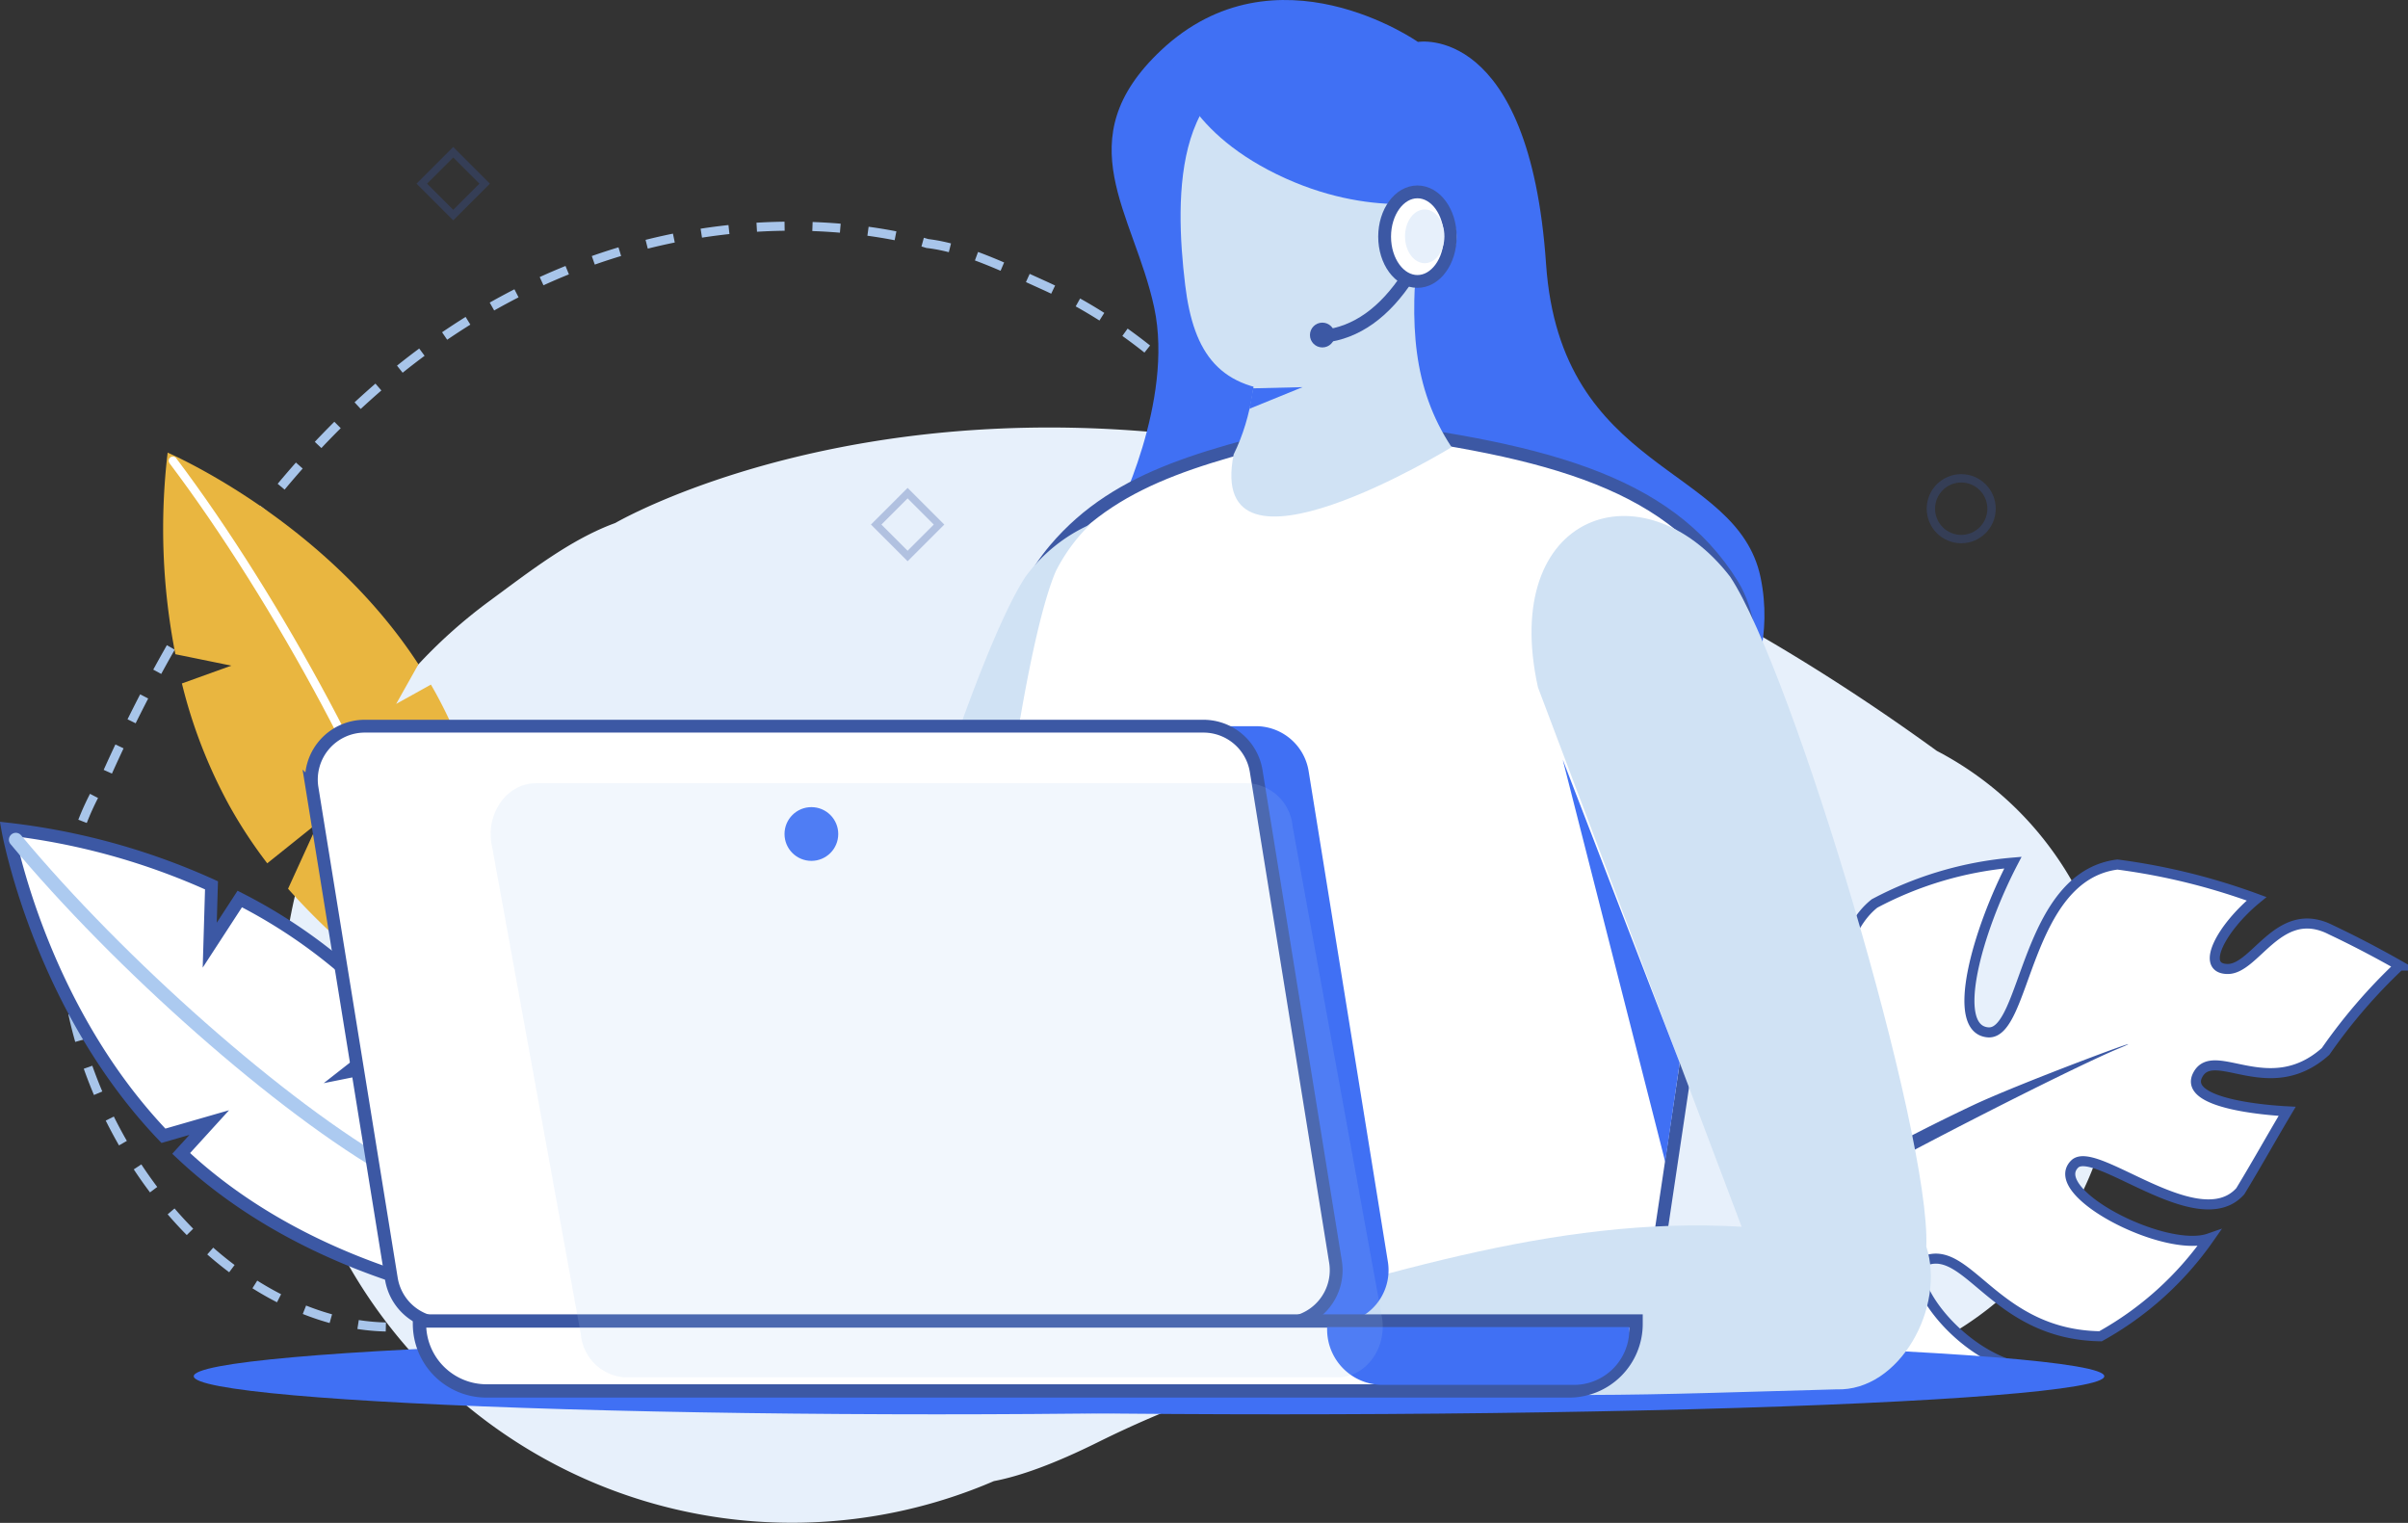 <svg xmlns="http://www.w3.org/2000/svg" width="319.461" height="202.01" viewBox="0 0 319.461 202.01">
  <rect x="0" y="0" width="319.461" height="202.01" fill="#333333" stroke="none"/>
  <g id="Group_2478" data-name="Group 2478" transform="translate(-11260.477 -1075.637)">
    <path id="Shape" d="M11532.594,1188.262a44.208,44.208,0,0,1-47.081,68.885l-.035-.014q-1.411-.38-2.8-.851c-9.024-2.43-38.851-8.038-76.557,10.672-5.774,2.866-10.294,4.491-13.794,5.155a67.719,67.719,0,0,1-66.891-116.762c5.325-3.915,10.744-8.173,16.66-10.33,0,0,74.057-43.313,175.332,30.225A44.018,44.018,0,0,1,11532.594,1188.262Z" fill="#e7f0fb" style="isolation: isolate"/>
    <g id="Group_2009" data-name="Group 2009">
      <g id="Group_2008" data-name="Group 2008">
        <g id="Group_2007" data-name="Group 2007">
          <g id="Group_2006" data-name="Group 2006">
            <path id="Path_671" data-name="Path 671" d="M11516.039,1242.815c-3.623,1.256,3.482,12.265,12.593,14.281l0,0c-15.21,3.856-27.681-2.913-28.688-18.51-12.172-8.951-10.889-25.823,1.052-37.188-3.777,7.21-2.1,24.9,1.215,23.923s-1.688-23.005,6.959-29.841l0,0a47.616,47.616,0,0,1,18.353-5.417c-4.743,9.1-8.392,22.075-3.319,22.516s4.886-20.713,17.187-22.261a85.428,85.428,0,0,1,18.458,4.544c-4.617,3.8-7.583,9.269-3.855,9.311,3.641.051,6.682-8.325,13.263-5.415.149.067.3.139.456.219q4.449,2.1,9.1,4.741a72.426,72.426,0,0,0-9.806,11.389c-7.482,6.692-14.793-.928-16.951,3.1-2.262,4.2,11.413,4.824,11.853,4.847-2.156,3.619-4.139,7.187-6.222,10.607l-.01.008c-5.526,6.158-19.261-6.268-21.958-3.622-3.824,3.761,11.992,11.9,17.82,9.87a43.059,43.059,0,0,1-14.394,12.977C11525.369,1252.7,11521.685,1240.856,11516.039,1242.815Z" fill="#fff" stroke="#3c58a4" stroke-miterlimit="10" stroke-width="1.332"/>
          </g>
        </g>
        <path id="Path_672" data-name="Path 672" d="M11484.949,1244.357a180.9,180.9,0,0,1,18.239-12.105c6.239-3.647,12.59-6.953,18.984-9.978s25.775-10.205,19.367-7.547-31.548,15.488-37.59,19.26a177.306,177.306,0,0,0-17.442,12.307Z" fill="#3c58a4"/>
      </g>
    </g>
    <ellipse id="Ellipse_438" data-name="Ellipse 438" cx="4.024" cy="4.029" rx="4.024" ry="4.029" transform="translate(11516.641 1139.087)" fill="none" stroke="#3c58a4" stroke-miterlimit="10" stroke-width="1.108" opacity="0.31"/>
    <path id="Shape-2" data-name="Shape" d="M11444.562,1178.653c-3.93-28.108-22.369-54.693-45.684-65.213-5.149-2.323-10.494-4.941-15.377-5.5,0,0-67.358-22.041-108.838,70.328a34.759,34.759,0,0,0-5.444,15.683c-2.429,21.651,11.021,46.162,30.04,54.747,10.467,4.725,20.974,3.775,28.552-2.581l.02-.022q.823-.691,1.6-1.462c3.688-3.1,13.773-10.1,30.812-11.231" fill="none" stroke="#accaf0" stroke-miterlimit="10" stroke-width="1.201" stroke-dasharray="3.699" opacity="0.97" style="isolation: isolate"/>
    <g id="Group_2010" data-name="Group 2010">
      <path id="Path_673" data-name="Path 673" d="M11306.74,1217.792l7.173-5.617a65.827,65.827,0,0,0-6.59-6.96,69.876,69.876,0,0,0-15.037-10.324l-3.985,6.123.235-7.936a90.166,90.166,0,0,0-27.041-7.466s4.084,23.349,20.665,40.688l6.075-1.752-3.723,4.09c.269.252.539.5.813.753,19.234,17.5,45.828,19.6,45.828,19.6a90.115,90.115,0,0,0-14.461-33.2Z" fill="#fff" stroke="#3c58a4" stroke-miterlimit="10" stroke-width="1.687"/>
      <path id="Path_674" data-name="Path 674" d="M11262.574,1187.022c13.694,16.461,35.279,35.6,49.981,43.909" fill="none" stroke="#accaf0" stroke-linecap="round" stroke-miterlimit="10" stroke-width="1.827"/>
    </g>
    <g id="Group_2011" data-name="Group 2011">
      <path id="Path_675" data-name="Path 675" d="M11302.715,1184.722l-6.783,5.434a62.631,62.631,0,0,1-5.022-7.639,66.63,66.63,0,0,1-6.3-16.219l6.557-2.363-7.422-1.515a86.052,86.052,0,0,1-1.028-26.742s20.792,8.892,33.272,28.076l-2.954,5.258,4.61-2.562q.265.456.522.919c12.053,21.685,8.2,46.838,8.2,46.838a85.955,85.955,0,0,1-27.674-20.679Z" fill="#e9b640"/>
      <path id="Path_676" data-name="Path 676" d="M11283.41,1136.752c13.933,18.486,28.731,45.937,33.837,63.464" fill="none" stroke="#fff" stroke-linecap="round" stroke-miterlimit="10" stroke-width="1.11"/>
    </g>
    <ellipse id="Ellipse_439" data-name="Ellipse 439" cx="98.568" cy="5.052" rx="98.568" ry="5.052" transform="translate(11286.18 1253.144)" fill="#4070f4"/>
    <path id="Path_677" data-name="Path 677" d="M11408.434,1144.216s7.853-15.28,5.161-27.807-11.707-22.2.9-34.084c15.243-14.361,34.093-1.126,34.093-1.126s14.8-2.568,17,29.453c1.917,27.927,25.329,26.548,28.458,41.575s-8.956,26.428-8.956,26.428Z" fill="#4070f4"/>
    <path id="Path_678" data-name="Path 678" d="M11437.521,1131.852c27.12,3.165,44.14,7.35,52.8,21.357s-5.592,59.749-5.592,59.749l-5.659,37.91-90.327,4.639s-9.046-82.445,11.688-106.987C11408.982,1138.405,11421.313,1135.936,11437.521,1131.852Z" fill="#fff" stroke="#3c58a4" stroke-miterlimit="10" stroke-width="1.7"/>
    <ellipse id="Ellipse_440" data-name="Ellipse 440" cx="109.393" cy="5.052" rx="109.393" ry="5.052" transform="translate(11320.861 1253.144)" fill="#4070f4"/>
    <path id="Path_679" data-name="Path 679" d="M11417.71,1113.439c1.109,9.185,4.619,13.978,14.09,14.172s17.35-9.4,17.6-21.43-7.233-21.806-16.7-22.136C11416.04,1083.462,11416.273,1101.536,11417.71,1113.439Z" fill="#d0e2f4" style="isolation: isolate"/>
    <path id="Path_680" data-name="Path 680" d="M11448.631,1107.864c-1.137,10.642-.795,19.184,4.424,27.091,0,0-32.684,20.038-28.916.966,5.118-10.3,2.224-23.894,2.224-23.894" fill="#d0e2f4" style="isolation: isolate"/>
    <circle id="Ellipse_441" data-name="Ellipse 441" cx="4.314" cy="4.314" r="4.314" transform="translate(11445.088 1102.717)" fill="#ccd9ed"/>
    <path id="Path_681" data-name="Path 681" d="M11491.532,1238.367l-27.021-71.56c-5.113-23.256,13.976-29.591,25.5-14.669,8.32,12.529,26.629,73.87,26.022,88.858,2.607,7.986-3.526,19.239-11.922,18.939-24.731.649-40.095,1.584-68.9-.744l-19.581-6.281C11442.493,1245.2,11466.442,1236.87,11491.532,1238.367Z" fill="#d0e2f4" style="isolation: isolate"/>
    <path id="Path_682" data-name="Path 682" d="M11370.54,1240.948c-.607-14.988,17.7-76.329,26.021-88.857a21.577,21.577,0,0,1,8.52-6.87,23.512,23.512,0,0,0-4.528,6.18c-5.944,13.815-12.987,77.441-9.71,92.079-1.137,8.324,6.91,18.3,15.117,16.5,20.6-3.19,34.7-4.99,55.338-9.932q4.768,1.4,9.649,2.813l-19.581,6.28c-28.811,2.328-44.172,1.393-68.9.744C11374.066,1260.187,11367.933,1248.934,11370.54,1240.948Z" fill="#d0e2f4" style="isolation: isolate"/>
    <rect id="Rectangle_2424" data-name="Rectangle 2424" width="5.895" height="5.895" transform="translate(11320.605 1104.166) rotate(-135)" fill="none" stroke="#3c58a4" stroke-miterlimit="10" stroke-width="0.986" opacity="0.31"/>
    <rect id="Rectangle_2425" data-name="Rectangle 2425" width="5.895" height="5.895" transform="translate(11380.887 1149.389) rotate(-135)" fill="none" stroke="#3c58a4" stroke-miterlimit="10" stroke-width="0.986" opacity="0.31"/>
    <path id="Path_683" data-name="Path 683" d="M11437.605,1251.217h-111.255a7.085,7.085,0,0,1-6.994-5.956l-10.521-65.078a7.085,7.085,0,0,1,7-8.217h111.253a7.087,7.087,0,0,1,7,5.955L11444.6,1243A7.085,7.085,0,0,1,11437.605,1251.217Z" fill="#4070f4"/>
    <path id="Path_684" data-name="Path 684" d="M11430.647,1251.217h-111.255a7.085,7.085,0,0,1-6.994-5.956l-10.521-65.078a7.085,7.085,0,0,1,7-8.217h111.254a7.086,7.086,0,0,1,7,5.955l10.52,65.079A7.085,7.085,0,0,1,11430.647,1251.217Z" fill="#fff" stroke="#3c58a4" stroke-miterlimit="10" stroke-width="1.7"/>
    <path id="Rectangle_2426" data-name="Rectangle 2426" d="M8.892,0H152.509A8.892,8.892,0,0,1,161.4,8.892v.387a0,0,0,0,1,0,0H0a0,0,0,0,1,0,0V8.892A8.892,8.892,0,0,1,8.892,0Z" transform="translate(11477.529 1260.146) rotate(-180)" fill="#fff" stroke="#3c58a4" stroke-miterlimit="10" stroke-width="1.769"/>
    <path id="Rectangle_2427" data-name="Rectangle 2427" d="M7.351,0H32.739a7.351,7.351,0,0,1,7.351,7.351v.32a0,0,0,0,1,0,0H0a0,0,0,0,1,0,0v-.32A7.351,7.351,0,0,1,7.351,0Z" transform="translate(11476.632 1259.343) rotate(-180)" fill="#4070f4"/>
    <path id="Path_685" data-name="Path 685" d="M11467.8,1176.41l13.594,53.337,1.923-13.13Z" fill="#4070f4"/>
    <path id="Path_686" data-name="Path 686" d="M11416.056,1084.239s1.286,8.405,13.813,14.52,22.513,3.319,22.513,3.319l.5-15.646-26.71-7.059Z" fill="#4070f4"/>
    <path id="Path_687" data-name="Path 687" d="M11509.727,1207.805" fill="#fff" stroke="#3c58a4" stroke-miterlimit="10" stroke-width="1.7"/>
    <path id="Path_688" data-name="Path 688" d="M11433.281,1126.992l-6.553.156-.5,2.717Z" fill="#4070f4"/>
    <ellipse id="Ellipse_442" data-name="Ellipse 442" cx="4.354" cy="5.94" rx="4.354" ry="5.94" transform="translate(11444.17 1101.091)" fill="#fff" stroke="#3c58a4" stroke-miterlimit="10" stroke-width="1.7"/>
    <path id="Path_689" data-name="Path 689" d="M11447.323,1112.255q-4.756,7.295-11.241,7.992" fill="none" stroke="#3c58a4" stroke-miterlimit="10" stroke-width="1.7"/>
    <circle id="Ellipse_443" data-name="Ellipse 443" cx="1.645" cy="1.645" r="1.645" transform="translate(11434.264 1118.435)" fill="#3c58a4"/>
    <ellipse id="Ellipse_444" data-name="Ellipse 444" cx="2.613" cy="3.564" rx="2.613" ry="3.564" transform="translate(11446.876 1103.422)" fill="#e7f0fb" style="isolation: isolate"/>
    <circle id="Ellipse_445" data-name="Ellipse 445" cx="3.564" cy="3.564" r="3.564" transform="translate(11364.557 1182.704)" fill="#4070f4"/>
    <path id="Path_690" data-name="Path 690" d="M11437.905,1258.346h-94.429a6.275,6.275,0,0,1-5.937-5.684l-11.887-65.292c-.593-4.112,2.231-7.842,5.937-7.842h94.427a6.274,6.274,0,0,1,5.938,5.684l11.887,65.291C11444.433,1254.615,11441.609,1258.346,11437.905,1258.346Z" fill="#accaf0" opacity="0.15" style="isolation: isolate"/>
  </g>
</svg>
